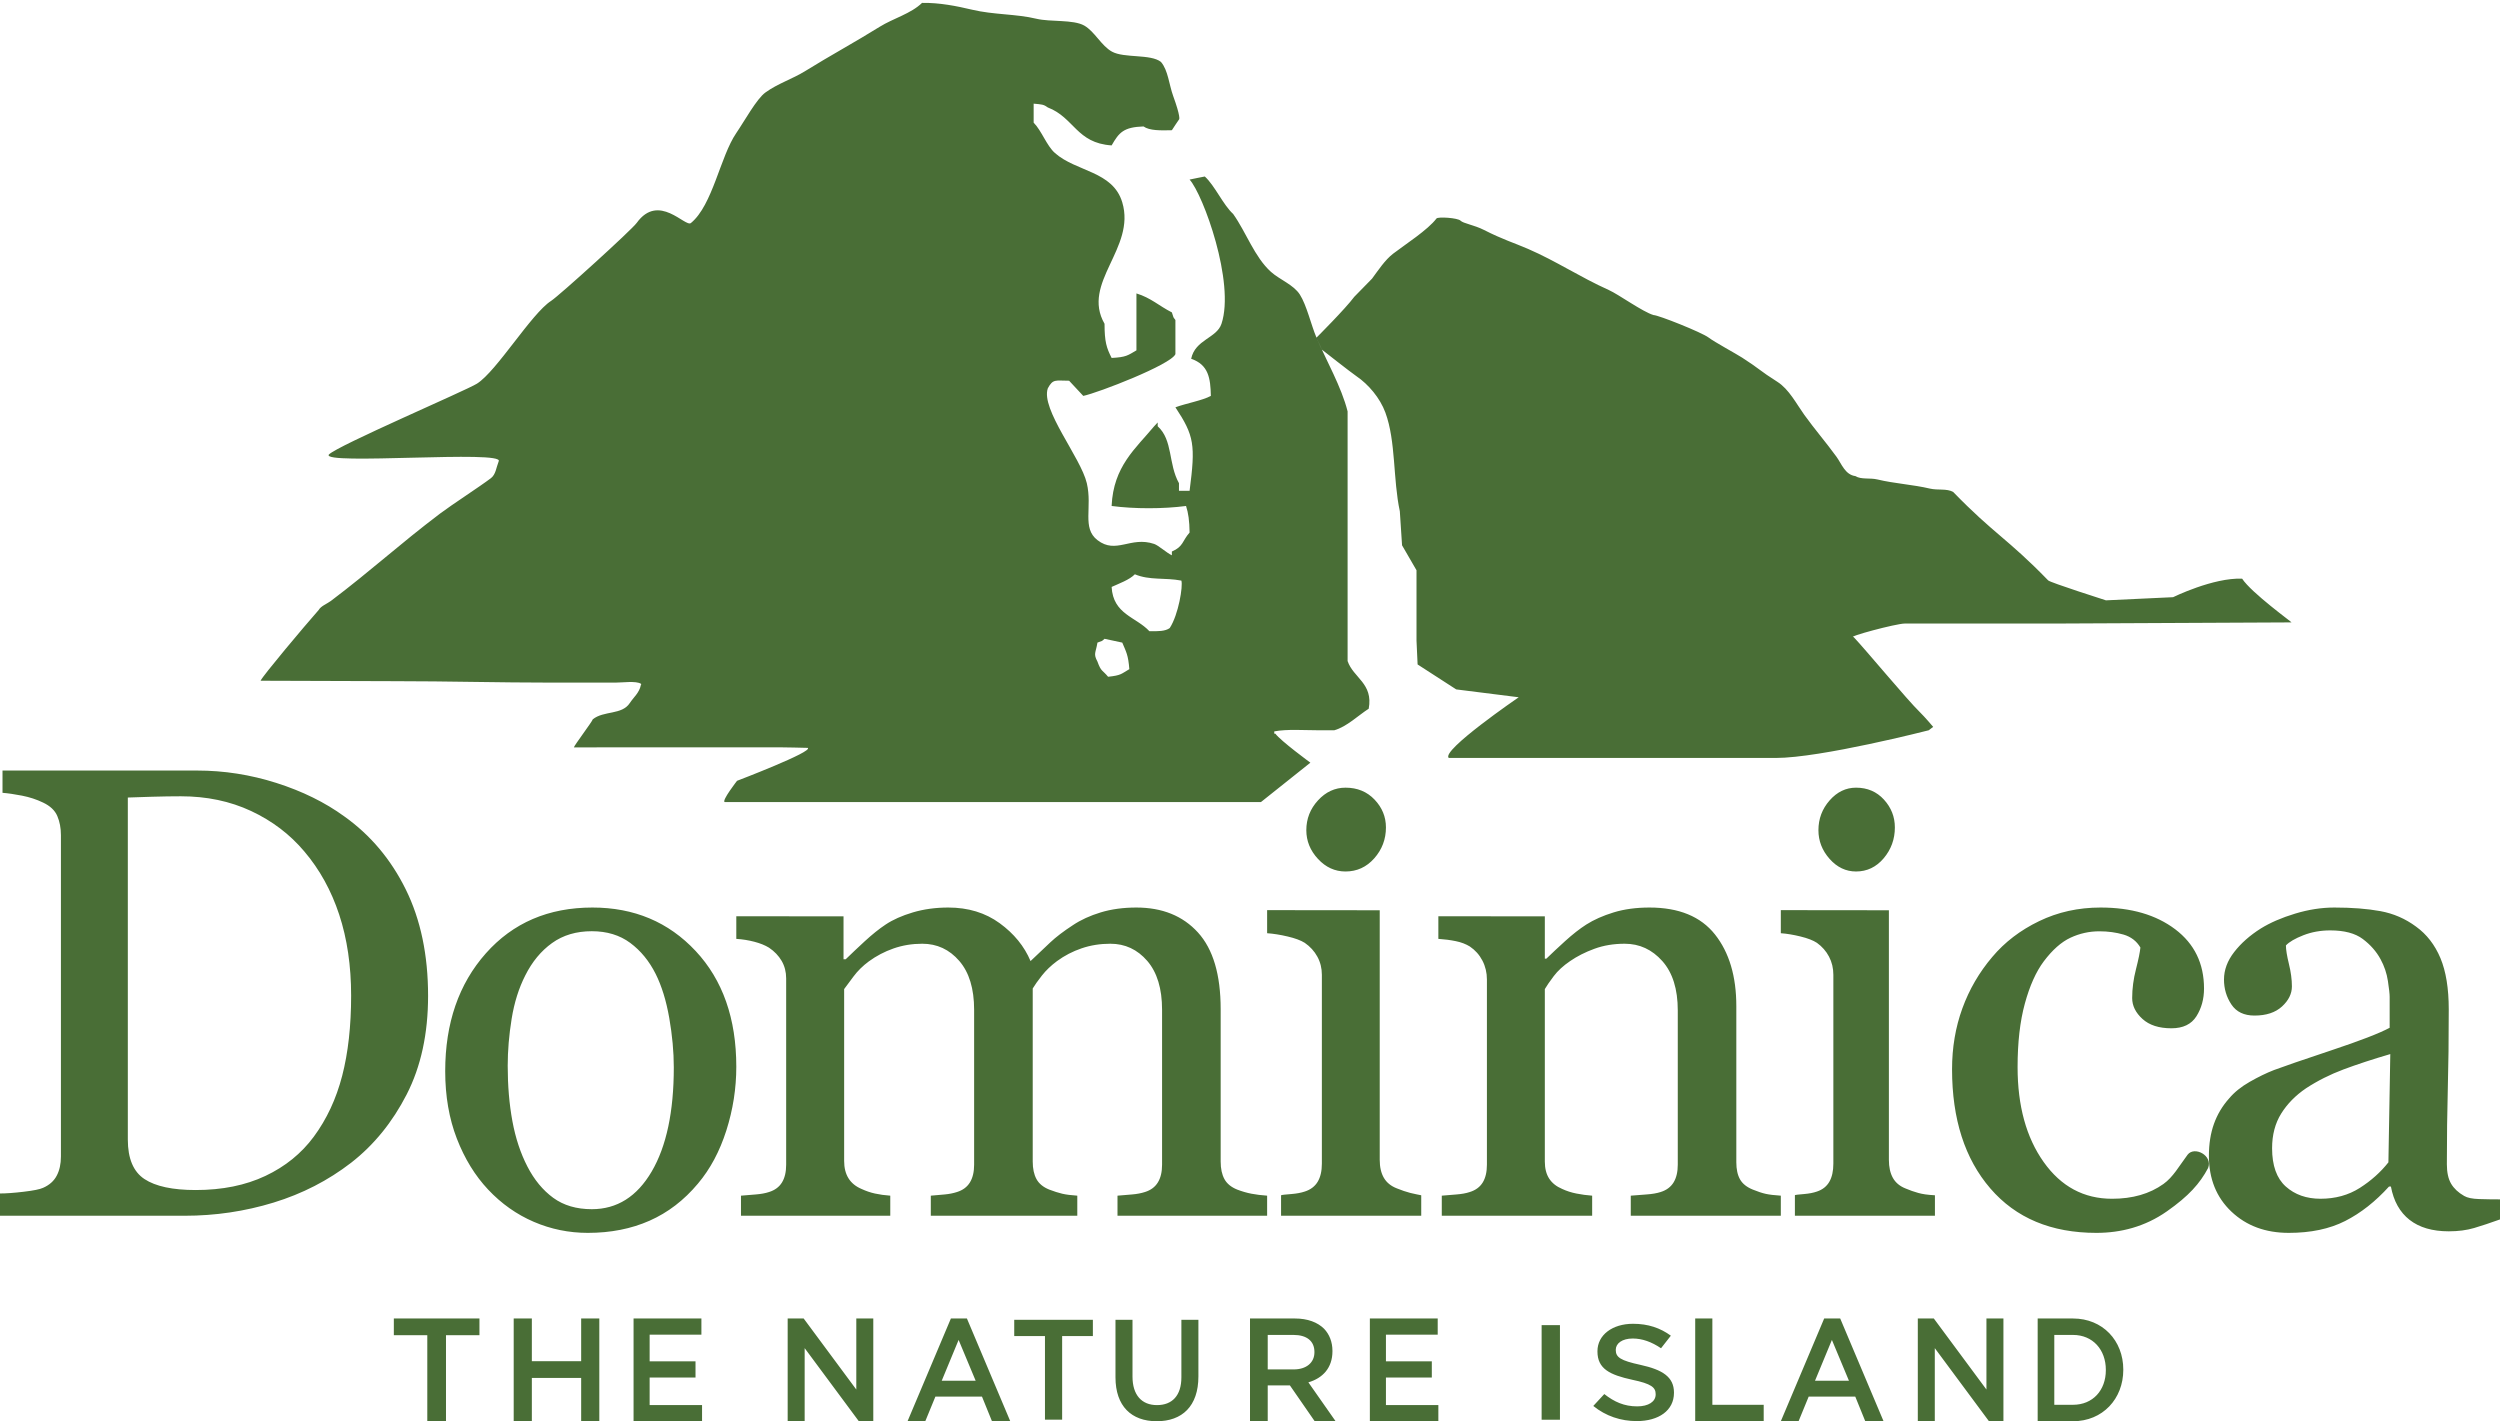 <?xml version="1.0" encoding="UTF-8"?>
<svg width="146px" height="83px" viewBox="0 0 146 83" version="1.1" xmlns="http://www.w3.org/2000/svg" xmlns:xlink="http://www.w3.org/1999/xlink">
    <!-- Generator: sketchtool 50.2 (55047) - http://www.bohemiancoding.com/sketch -->
    <title>F3D49B52-5BB3-4003-AB3F-1B4DF18236E5</title>
    <desc>Created with sketchtool.</desc>
    <defs>
        <path d="M111.243,36.415 L120.133,36.415 C120.59,36.415 133.825,36.348 133.825,36.348 C133.868,36.348 131.481,34.623 130.94,33.794 C129.25,33.725 126.907,34.876 126.907,34.876 L122.987,35.06 C122.987,35.06 119.738,34.023 119.614,33.896 C117.235,31.445 116.445,31.183 114.066,28.731 C113.688,28.516 113.177,28.645 112.703,28.533 C111.749,28.305 110.601,28.234 109.653,28.003 C109.206,27.893 108.691,28.018 108.355,27.804 C107.752,27.726 107.545,27.081 107.252,26.677 C106.653,25.85 105.979,25.072 105.37,24.225 C104.912,23.587 104.477,22.728 103.801,22.3 C102.753,21.638 102.779,21.552 101.739,20.885 C101.375,20.652 100.119,19.971 99.779,19.711 C99.382,19.411 96.849,18.4 96.568,18.4 C95.926,18.211 94.541,17.201 93.95,16.935 C92.252,16.172 90.899,15.256 89.234,14.534 C88.43,14.186 87.747,13.982 86.666,13.43 C86.095,13.139 85.453,13.05 85.294,12.886 C85.134,12.723 83.981,12.646 83.891,12.76 C83.385,13.429 82.064,14.275 81.36,14.814 C80.882,15.181 80.491,15.782 80.128,16.272 C79.782,16.626 79.435,16.979 79.09,17.333 C78.573,18.032 76.883,19.718 76.883,19.718 L77.2,20.419 C77.2,20.419 78.878,21.74 79.219,21.972 C79.913,22.443 80.592,23.239 80.906,24.093 C81.526,25.778 81.346,27.988 81.75,29.858 C81.793,30.52 81.88,31.846 81.88,31.846 L82.724,33.304 L82.724,37.413 L82.788,38.804 L85.043,40.261 L88.693,40.72 C88.693,40.72 84.128,43.843 84.608,44.265 L103.7,44.265 C106.338,44.265 112.638,42.648 112.638,42.648 L112.898,42.449 C112.898,42.449 112.409,41.87 112.119,41.588 C111.372,40.862 108.976,37.967 108.258,37.21 C107.788,37.206 110.733,36.415 111.243,36.415 Z M68.313,36.678 C68.05,36.872 67.62,36.869 67.125,36.863 C66.344,36.022 65.006,35.882 64.919,34.277 C65.337,34.085 65.959,33.864 66.276,33.538 C67.144,33.904 68.029,33.722 68.992,33.907 C69.094,34.226 68.824,35.893 68.313,36.678 Z M64.712,39.523 C64.387,39.124 64.305,39.239 64.091,38.636 C63.841,38.168 63.99,38.142 64.091,37.528 C64.453,37.388 64.292,37.485 64.505,37.306 C64.85,37.38 65.194,37.454 65.54,37.528 C65.77,38.077 65.889,38.245 65.953,39.079 C65.481,39.351 65.487,39.442 64.712,39.523 Z M74.222,15.875 C74.725,16.328 75.541,16.625 75.91,17.2 C76.313,17.829 76.57,18.984 76.883,19.718 C77.449,21.048 78.343,22.598 78.7,24.026 L78.7,38.606 C79.035,39.59 80.207,39.907 79.933,41.389 C79.322,41.779 78.655,42.441 77.922,42.648 L77.013,42.648 C76.172,42.648 75.149,42.57 74.417,42.714 L74.417,42.847 L74.482,42.847 C74.788,43.267 76.526,44.54 76.526,44.54 L73.639,46.841 C73.639,46.841 43.426,46.841 42.323,46.841 C42.127,46.773 43.044,45.599 43.044,45.599 C43.044,45.599 47.512,43.895 47.173,43.676 C46.792,43.668 45.961,43.643 45.518,43.643 L45.307,43.643 C45.308,43.643 45.234,43.643 45.013,43.643 L44.801,43.643 C41.146,43.643 44.394,43.643 40.738,43.643 C39.056,43.643 33.515,43.647 33.515,43.647 C33.515,43.559 34.617,42.098 34.617,42.009 C35.26,41.489 36.32,41.765 36.78,41.058 C36.998,40.723 37.34,40.461 37.429,39.997 C37.445,39.933 37.48,39.972 37.429,39.931 C37.142,39.751 36.352,39.865 35.937,39.865 L32.238,39.865 C29.102,39.865 26.18,39.781 23.044,39.781 C21.531,39.781 15.217,39.755 15.217,39.755 C15.343,39.465 17.753,36.597 18.611,35.623 C18.736,35.394 19.115,35.252 19.324,35.094 C21.733,33.273 23.287,31.819 25.694,29.997 C26.37,29.486 28.01,28.425 28.669,27.926 C28.955,27.71 28.981,27.299 29.123,26.942 C29.523,26.268 18.739,27.179 19.205,26.546 C19.72,26.017 27.221,22.807 27.857,22.404 C29.012,21.673 31.037,18.308 32.184,17.572 C32.659,17.266 36.885,13.432 37.186,13.015 C38.468,11.237 40.025,13.292 40.349,13.025 C41.623,11.98 42.062,9.136 42.999,7.769 C43.48,7.067 44.183,5.778 44.697,5.404 C45.418,4.879 46.27,4.618 47.033,4.145 C48.446,3.268 49.969,2.44 51.381,1.56 C52.157,1.077 53.203,0.798 53.847,0.169 C54.876,0.151 55.88,0.356 56.767,0.566 C58.039,0.868 59.33,0.807 60.531,1.096 C61.338,1.291 62.681,1.13 63.321,1.494 C63.93,1.84 64.318,2.677 64.943,3.018 C65.653,3.406 67.201,3.143 67.798,3.615 C68.216,4.094 68.273,4.945 68.512,5.602 C68.956,6.821 68.868,6.967 68.863,6.966 C68.851,6.963 68.426,7.626 68.437,7.605 C67.795,7.62 67.131,7.637 66.781,7.384 C65.618,7.425 65.355,7.73 64.919,8.492 C62.863,8.356 62.733,6.865 61.193,6.276 C60.95,6.097 60.847,6.097 60.365,6.054 L60.365,7.162 C60.834,7.639 61.12,8.503 61.607,8.935 C62.848,10.038 64.989,9.98 65.54,11.816 C66.346,14.505 63.13,16.513 64.505,18.909 C64.506,19.969 64.62,20.312 64.919,20.904 C65.781,20.86 65.867,20.75 66.368,20.461 L66.368,17.136 C67.217,17.396 67.69,17.866 68.437,18.244 C68.571,18.627 68.478,18.462 68.644,18.688 L68.644,20.683 C68.386,21.295 64.135,22.938 63.263,23.121 C62.986,22.825 62.711,22.53 62.435,22.234 C61.632,22.233 61.498,22.114 61.193,22.677 C60.765,23.893 63.116,26.715 63.47,28.219 C63.804,29.64 63.171,30.833 64.091,31.543 C65.185,32.389 66.02,31.302 67.402,31.765 C67.655,31.85 68.127,32.283 68.437,32.43 L68.437,32.209 C69.117,31.918 69.04,31.588 69.472,31.1 C69.462,30.416 69.401,29.964 69.265,29.549 C67.939,29.724 66.245,29.725 64.919,29.549 C65.02,27.231 66.328,26.19 67.402,24.894 C67.471,24.82 67.541,24.746 67.609,24.672 L67.609,24.894 C68.505,25.702 68.22,27.089 68.852,28.219 L68.852,28.662 L69.472,28.662 C69.821,25.976 69.746,25.454 68.644,23.786 C69.275,23.554 70.219,23.39 70.714,23.121 C70.692,22.084 70.577,21.299 69.564,20.954 C69.794,19.829 71.055,19.755 71.335,18.909 C72.133,16.505 70.27,11.37 69.472,10.487 C69.477,10.479 70.373,10.306 70.361,10.308 C70.945,10.838 71.432,11.965 72.016,12.495 C72.781,13.571 73.259,15.005 74.222,15.875 Z M24.954,77.977 L23,77.977 L23,77 L28,77 L28,77.977 L26.046,77.977 L26.046,83 L24.954,83 L24.954,77.977 Z M30,77 L31.06,77 L31.06,79.494 L33.94,79.494 L33.94,77 L35,77 L35,83 L33.94,83 L33.94,80.472 L31.06,80.472 L31.06,83 L30,83 L30,77 Z M37,77 L40.962,77 L40.962,77.943 L37.939,77.943 L37.939,79.503 L40.618,79.503 L40.618,80.446 L37.939,80.446 L37.939,82.057 L41,82.057 L41,83 L37,83 L37,77 Z M46,77 L46.934,77 L50.008,81.149 L50.008,77 L51,77 L51,83 L50.156,83 L46.992,78.731 L46.992,83 L46,83 L46,77 Z M55.532,77 L56.468,77 L59,83 L57.932,83 L57.348,81.562 L54.627,81.562 L54.036,83 L53,83 L55.532,77 Z M56.978,80.634 L55.983,78.251 L54.997,80.634 L56.978,80.634 Z M61.026,78.026 L59.231,78.026 L59.231,77.076 L63.824,77.076 L63.824,78.026 L62.029,78.026 L62.029,82.908 L61.026,82.908 L61.026,78.026 Z M65.144,80.434 L65.144,77.076 L66.138,77.076 L66.138,80.392 C66.138,81.475 66.68,82.058 67.569,82.058 C68.451,82.058 68.993,81.508 68.993,80.434 L68.993,77.076 L69.987,77.076 L69.987,80.384 C69.987,82.125 69.033,83 67.553,83 C66.081,83 65.144,82.125 65.144,80.434 Z M73,77 L75.626,77 C76.367,77 76.948,77.223 77.327,77.6 C77.638,77.926 77.815,78.372 77.815,78.895 L77.815,78.912 C77.815,79.897 77.234,80.488 76.409,80.729 L78,83 L76.779,83 L75.332,80.909 L74.035,80.909 L74.035,83 L73,83 L73,77 Z M75.551,79.974 C76.291,79.974 76.763,79.58 76.763,78.972 L76.763,78.955 C76.763,78.312 76.308,77.96 75.542,77.96 L74.035,77.96 L74.035,79.974 L75.551,79.974 Z M80,77 L83.962,77 L83.962,77.943 L80.939,77.943 L80.939,79.503 L83.618,79.503 L83.618,80.446 L80.939,80.446 L80.939,82.057 L84,82.057 L84,83 L80,83 L80,77 Z M90.031,82.913 L90.031,77.388 L91.101,77.388 L91.101,82.913 L90.031,82.913 Z M93.048,82.108 L93.691,81.413 C94.274,81.871 94.856,82.132 95.613,82.132 C96.274,82.132 96.691,81.855 96.691,81.437 L96.691,81.421 C96.691,81.027 96.448,80.813 95.317,80.577 C94.022,80.293 93.291,79.945 93.291,78.927 L93.291,78.911 C93.291,77.964 94.161,77.309 95.369,77.309 C96.256,77.309 96.96,77.554 97.578,78.004 L97.004,78.738 C96.456,78.367 95.909,78.169 95.352,78.169 C94.726,78.169 94.361,78.461 94.361,78.824 L94.361,78.84 C94.361,79.267 94.639,79.456 95.804,79.709 C97.091,79.993 97.76,80.411 97.76,81.327 L97.76,81.342 C97.76,82.376 96.865,82.992 95.587,82.992 C94.656,82.992 93.778,82.7 93.048,82.108 Z M99,77 L100.002,77 L100.002,82.04 L103,82.04 L103,83 L99,83 L99,77 Z M106.532,77 L107.468,77 L110,83 L108.932,83 L108.348,81.562 L105.627,81.562 L105.036,83 L104,83 L106.532,77 Z M107.978,80.634 L106.983,78.251 L105.997,80.634 L107.978,80.634 Z M112,77 L112.935,77 L116.008,81.149 L116.008,77 L117,77 L117,83 L116.156,83 L112.992,78.731 L112.992,83 L112,83 L112,77 Z M119,77 L121.062,77 C122.799,77 124,78.295 124,79.983 L124,80 C124,81.688 122.799,83 121.062,83 L119,83 L119,77 Z M121.062,82.04 C122.223,82.04 122.981,81.191 122.981,80.017 L122.981,80 C122.981,78.826 122.223,77.96 121.062,77.96 L119.971,77.96 L119.971,82.04 L121.062,82.04 Z M25,58.156 C25,60.367 24.584,62.285 23.753,63.909 C22.921,65.534 21.839,66.866 20.506,67.904 C19.161,68.942 17.651,69.718 15.976,70.231 C14.301,70.744 12.57,71 10.785,71 L0,71 L0,69.699 C0.355,69.699 0.816,69.666 1.385,69.598 C1.953,69.531 2.329,69.455 2.513,69.37 C2.88,69.211 3.146,68.975 3.31,68.664 C3.476,68.353 3.558,67.977 3.558,67.537 L3.558,48.775 C3.558,48.359 3.488,47.987 3.347,47.657 C3.207,47.327 2.929,47.065 2.513,46.869 C2.134,46.686 1.724,46.552 1.284,46.466 C0.844,46.381 0.465,46.325 0.147,46.301 L0.147,45 L11.519,45 C13.084,45 14.625,45.242 16.141,45.724 C17.657,46.207 18.978,46.857 20.103,47.675 C21.631,48.762 22.83,50.185 23.698,51.945 C24.566,53.703 25,55.774 25,58.156 Z M20.506,58.146 C20.506,56.401 20.274,54.824 19.81,53.414 C19.345,52.004 18.666,50.775 17.773,49.725 C16.93,48.724 15.893,47.937 14.665,47.363 C13.435,46.789 12.069,46.503 10.565,46.503 C10.063,46.503 9.498,46.512 8.868,46.53 C8.238,46.549 7.771,46.564 7.465,46.576 L7.465,66.55 C7.465,67.661 7.789,68.43 8.437,68.857 C9.085,69.284 10.082,69.498 11.427,69.498 C12.98,69.498 14.337,69.223 15.499,68.674 C16.661,68.125 17.602,67.362 18.324,66.385 C19.082,65.36 19.635,64.173 19.984,62.824 C20.332,61.476 20.506,59.917 20.506,58.146 Z M43,62.3 C43,63.562 42.806,64.802 42.418,66.022 C42.029,67.241 41.476,68.275 40.758,69.125 C39.946,70.095 39.004,70.817 37.933,71.29 C36.863,71.763 35.662,72 34.332,72 C33.226,72 32.173,71.785 31.172,71.354 C30.172,70.924 29.283,70.296 28.507,69.471 C27.742,68.658 27.133,67.665 26.68,66.495 C26.227,65.324 26,64.011 26,62.555 C26,59.752 26.792,57.459 28.374,55.675 C29.957,53.891 32.032,53 34.597,53 C37.033,53 39.043,53.846 40.626,55.539 C42.208,57.231 43,59.485 43,62.3 Z M39.35,62.336 C39.35,61.426 39.261,60.465 39.085,59.452 C38.908,58.439 38.643,57.58 38.29,56.876 C37.913,56.124 37.418,55.52 36.806,55.066 C36.193,54.611 35.445,54.383 34.562,54.383 C33.655,54.383 32.881,54.613 32.239,55.075 C31.597,55.536 31.076,56.166 30.675,56.967 C30.298,57.708 30.033,58.551 29.88,59.497 C29.727,60.443 29.65,61.36 29.65,62.245 C29.65,63.41 29.742,64.487 29.924,65.476 C30.107,66.465 30.398,67.347 30.799,68.123 C31.199,68.9 31.703,69.51 32.309,69.953 C32.916,70.396 33.667,70.617 34.562,70.617 C36.034,70.617 37.2,69.883 38.06,68.415 C38.92,66.947 39.35,64.92 39.35,62.336 Z M74,71 L65.262,71 L65.262,69.827 C65.541,69.804 65.824,69.78 66.109,69.756 C66.393,69.733 66.646,69.685 66.864,69.614 C67.204,69.508 67.456,69.321 67.619,69.054 C67.784,68.788 67.865,68.441 67.865,68.015 L67.865,58.97 C67.865,57.739 67.577,56.788 67.001,56.118 C66.424,55.449 65.705,55.114 64.844,55.114 C64.249,55.114 63.691,55.203 63.169,55.381 C62.647,55.558 62.168,55.807 61.731,56.127 C61.379,56.388 61.085,56.67 60.848,56.971 C60.611,57.273 60.432,57.525 60.311,57.727 L60.311,67.837 C60.311,68.252 60.384,68.592 60.53,68.859 C60.675,69.125 60.924,69.33 61.276,69.472 C61.555,69.579 61.806,69.659 62.031,69.712 C62.256,69.765 62.55,69.804 62.914,69.827 L62.914,71 L54.359,71 L54.359,69.827 C54.638,69.804 54.908,69.78 55.168,69.756 C55.429,69.733 55.669,69.685 55.888,69.614 C56.227,69.508 56.479,69.321 56.643,69.054 C56.807,68.788 56.889,68.441 56.889,68.015 L56.889,58.97 C56.889,57.739 56.6,56.788 56.022,56.118 C55.444,55.449 54.723,55.114 53.86,55.114 C53.264,55.114 52.704,55.207 52.181,55.39 C51.658,55.573 51.178,55.825 50.74,56.145 C50.387,56.405 50.089,56.699 49.846,57.025 C49.602,57.351 49.42,57.596 49.298,57.762 L49.298,67.802 C49.298,68.205 49.383,68.542 49.553,68.814 C49.723,69.087 49.978,69.294 50.318,69.437 C50.572,69.555 50.833,69.644 51.1,69.703 C51.367,69.762 51.665,69.804 51.992,69.827 L51.992,71 L43.273,71 L43.273,69.827 C43.552,69.804 43.84,69.78 44.138,69.756 C44.435,69.733 44.693,69.686 44.911,69.614 C45.251,69.508 45.503,69.322 45.667,69.056 C45.831,68.789 45.912,68.443 45.912,68.017 L45.912,57.137 C45.912,56.759 45.824,56.419 45.649,56.117 C45.472,55.815 45.227,55.558 44.911,55.345 C44.681,55.203 44.395,55.088 44.056,54.999 C43.716,54.91 43.364,54.854 43,54.83 L43,53.509 L49.262,53.515 L49.262,56.021 L49.389,56.021 C49.693,55.725 50.063,55.375 50.499,54.972 C50.937,54.569 51.343,54.244 51.719,53.995 C52.144,53.71 52.675,53.474 53.312,53.284 C53.949,53.095 54.638,53 55.378,53 C56.543,53 57.544,53.305 58.381,53.915 C59.219,54.525 59.82,55.263 60.184,56.127 C60.619,55.713 61.004,55.348 61.337,55.035 C61.671,54.721 62.11,54.386 62.655,54.031 C63.116,53.722 63.657,53.474 64.281,53.284 C64.906,53.095 65.599,53 66.362,53 C67.876,53 69.076,53.485 69.961,54.457 C70.845,55.429 71.287,56.921 71.287,58.935 L71.287,67.837 C71.287,68.252 71.36,68.592 71.506,68.859 C71.651,69.125 71.9,69.33 72.253,69.472 C72.531,69.579 72.808,69.659 73.08,69.712 C73.354,69.765 73.66,69.804 74,69.827 L74,71 Z M104,71 L95.237,71 L95.237,69.827 C95.516,69.804 95.821,69.78 96.155,69.756 C96.489,69.733 96.764,69.685 96.982,69.614 C97.321,69.508 97.573,69.321 97.737,69.054 C97.9,68.788 97.982,68.441 97.982,68.015 L97.982,59.006 C97.982,57.762 97.681,56.803 97.08,56.127 C96.479,55.452 95.747,55.114 94.884,55.114 C94.24,55.114 93.651,55.212 93.116,55.408 C92.581,55.603 92.108,55.843 91.695,56.127 C91.294,56.4 90.974,56.693 90.738,57.007 C90.501,57.321 90.327,57.573 90.218,57.762 L90.218,67.837 C90.218,68.24 90.304,68.572 90.473,68.832 C90.643,69.093 90.897,69.294 91.237,69.437 C91.491,69.555 91.767,69.644 92.064,69.703 C92.361,69.762 92.666,69.804 92.982,69.827 L92.982,71 L84.2,71 L84.2,69.827 C84.479,69.804 84.767,69.78 85.064,69.756 C85.361,69.733 85.619,69.686 85.837,69.614 C86.176,69.508 86.428,69.322 86.592,69.056 C86.755,68.789 86.836,68.443 86.836,68.017 L86.836,57.208 C86.836,56.806 86.749,56.436 86.573,56.099 C86.397,55.762 86.152,55.487 85.837,55.274 C85.606,55.132 85.334,55.028 85.018,54.963 C84.703,54.899 84.364,54.854 84,54.83 L84,53.509 L90.218,53.515 L90.218,55.985 L90.309,55.985 C90.6,55.701 90.964,55.36 91.4,54.963 C91.837,54.567 92.249,54.244 92.637,53.995 C93.085,53.71 93.619,53.474 94.237,53.284 C94.855,53.095 95.552,53 96.328,53 C98.048,53 99.325,53.524 100.155,54.573 C100.985,55.621 101.401,57.016 101.401,58.757 L101.401,67.873 C101.401,68.287 101.473,68.622 101.619,68.877 C101.764,69.132 102.012,69.33 102.364,69.472 C102.655,69.591 102.906,69.674 103.119,69.721 C103.331,69.768 103.625,69.804 104,69.827 L104,71 Z M80.939,48.321 C80.939,49.01 80.712,49.611 80.258,50.125 C79.804,50.639 79.243,50.895 78.578,50.895 C77.96,50.895 77.424,50.651 76.97,50.161 C76.516,49.671 76.289,49.112 76.289,48.484 C76.289,47.819 76.516,47.239 76.97,46.743 C77.424,46.248 77.96,46 78.578,46 C79.268,46 79.834,46.233 80.276,46.698 C80.718,47.163 80.939,47.704 80.939,48.321 Z M83,71 L74.814,71 L74.814,69.804 C74.841,69.779 75.128,69.755 75.426,69.731 C75.722,69.707 75.98,69.659 76.198,69.586 C76.536,69.478 76.788,69.287 76.952,69.016 C77.115,68.744 77.197,68.391 77.197,67.956 L77.197,56.927 C77.197,56.541 77.109,56.188 76.933,55.868 C76.758,55.548 76.513,55.279 76.198,55.062 C75.967,54.917 75.635,54.793 75.198,54.691 C74.763,54.588 74.363,54.525 74,54.5 L74,53.152 L80.576,53.159 L80.576,67.736 C80.576,68.159 80.657,68.51 80.819,68.788 C80.982,69.066 81.237,69.272 81.586,69.405 C81.851,69.513 82.109,69.601 82.362,69.667 C82.615,69.734 82.897,69.779 83,69.804 L83,71 Z M110.66,48.321 C110.66,49.01 110.441,49.611 110.006,50.125 C109.57,50.639 109.032,50.895 108.393,50.895 C107.8,50.895 107.286,50.651 106.85,50.161 C106.415,49.671 106.196,49.112 106.196,48.484 C106.196,47.819 106.415,47.239 106.85,46.743 C107.286,46.248 107.8,46 108.393,46 C109.055,46 109.599,46.233 110.023,46.698 C110.447,47.163 110.66,47.704 110.66,48.321 Z M113,71 L104.822,71 L104.822,69.804 C104.807,69.779 105.083,69.755 105.369,69.731 C105.653,69.707 105.9,69.659 106.109,69.586 C106.435,69.478 106.676,69.287 106.833,69.016 C106.99,68.744 107.068,68.391 107.068,67.956 L107.068,56.927 C107.068,56.541 106.984,56.188 106.815,55.868 C106.647,55.548 106.411,55.279 106.109,55.062 C105.888,54.917 105.569,54.793 105.15,54.691 C104.732,54.588 104.349,54.525 104,54.5 L104,53.152 L110.311,53.159 L110.311,67.736 C110.311,68.159 110.389,68.51 110.544,68.788 C110.7,69.066 110.945,69.272 111.28,69.405 C111.534,69.513 111.782,69.601 112.025,69.667 C112.267,69.734 112.538,69.779 113,69.804 L113,71 Z M122.43,72 C119.792,72 117.728,71.136 116.237,69.406 C114.745,67.676 114,65.356 114,62.445 C114,61.179 114.2,59.994 114.601,58.892 C115.001,57.79 115.583,56.788 116.348,55.887 C117.075,55.022 117.987,54.324 119.084,53.795 C120.181,53.265 121.376,53 122.67,53 C124.457,53 125.911,53.423 127.033,54.27 C128.154,55.117 128.715,56.27 128.715,57.732 C128.715,58.34 128.567,58.879 128.272,59.349 C127.976,59.818 127.489,60.052 126.811,60.052 C126.084,60.052 125.52,59.87 125.12,59.506 C124.719,59.141 124.519,58.735 124.519,58.286 C124.519,57.739 124.593,57.177 124.741,56.601 C124.888,56.024 124.974,55.603 125,55.335 C124.778,54.959 124.449,54.707 124.013,54.579 C123.576,54.452 123.106,54.388 122.602,54.388 C122.013,54.388 121.45,54.513 120.915,54.763 C120.38,55.013 119.861,55.473 119.357,56.142 C118.902,56.751 118.533,57.574 118.251,58.609 C117.968,59.644 117.827,60.88 117.827,62.317 C117.827,64.583 118.334,66.431 119.35,67.862 C120.365,69.293 121.697,70.008 123.346,70.008 C124.539,70.008 125.539,69.721 126.345,69.145 C126.907,68.744 127.254,68.11 127.759,67.431 C128.157,66.921 129.243,67.479 128.951,68.216 C128.473,69.117 127.822,69.847 126.552,70.739 C125.265,71.644 123.847,72 122.43,72 Z M146,71.214 C145.425,71.421 144.919,71.589 144.485,71.717 C144.051,71.845 143.558,71.909 143.007,71.909 C142.053,71.909 141.291,71.686 140.721,71.241 C140.153,70.796 139.788,70.147 139.629,69.293 L139.519,69.293 C138.723,70.171 137.87,70.842 136.958,71.306 C136.047,71.769 134.948,72 133.663,72 C132.304,72 131.188,71.586 130.313,70.757 C129.438,69.928 129,68.843 129,67.502 C129,66.806 129.098,66.185 129.294,65.636 C129.49,65.088 129.783,64.594 130.175,64.155 C130.481,63.789 130.885,63.463 131.387,63.177 C131.888,62.891 132.36,62.662 132.8,62.491 C133.351,62.284 134.468,61.9 136.15,61.339 C137.833,60.778 138.969,60.339 139.556,60.022 L139.556,58.212 C139.556,58.053 139.523,57.749 139.455,57.297 C139.388,56.847 139.244,56.42 139.024,56.017 C138.779,55.566 138.433,55.173 137.987,54.838 C137.54,54.503 136.907,54.335 136.087,54.335 C135.523,54.335 135,54.429 134.517,54.618 C134.033,54.807 133.693,55.005 133.498,55.212 C133.498,55.457 133.556,55.816 133.672,56.292 C133.789,56.767 133.847,57.206 133.847,57.608 C133.847,58.035 133.654,58.425 133.269,58.779 C132.883,59.132 132.348,59.309 131.662,59.309 C131.05,59.309 130.6,59.093 130.313,58.66 C130.025,58.227 129.881,57.742 129.881,57.206 C129.881,56.645 130.08,56.109 130.478,55.597 C130.875,55.085 131.393,54.627 132.029,54.225 C132.58,53.884 133.247,53.594 134.03,53.357 C134.813,53.119 135.579,53 136.325,53 C137.353,53 138.25,53.07 139.014,53.21 C139.779,53.35 140.474,53.652 141.098,54.115 C141.722,54.566 142.196,55.179 142.521,55.953 C142.845,56.728 143.007,57.724 143.007,58.943 C143.007,60.687 142.989,62.232 142.952,63.579 C142.916,64.926 142.897,66.399 142.897,67.995 C142.897,68.471 142.98,68.849 143.145,69.129 C143.311,69.41 143.564,69.648 143.907,69.843 C144.091,69.952 144.381,70.013 144.779,70.025 C145.177,70.038 145.584,70.044 146,70.044 L146,71.214 Z M139.593,61.558 C138.552,61.863 137.641,62.163 136.857,62.456 C136.074,62.75 135.345,63.116 134.672,63.556 C134.061,63.971 133.577,64.463 133.223,65.031 C132.868,65.599 132.69,66.275 132.69,67.057 C132.69,68.071 132.957,68.816 133.489,69.292 C134.021,69.769 134.698,70.007 135.517,70.007 C136.386,70.007 137.151,69.796 137.812,69.375 C138.473,68.953 139.03,68.455 139.483,67.881 L139.593,61.558 Z" id="path-1"></path>
    </defs>
    <g id="Symbols" stroke="none" stroke-width="1" fill="none" fill-rule="evenodd">
        <g id="logos/dominica-logo">
            <mask id="mask-2" fill="white">
                <use xlink:href="#path-1"></use>
            </mask>
            <use id="dominica-logo" fill="#496E36" xlink:href="#path-1"></use>
        </g>
    </g>
</svg>